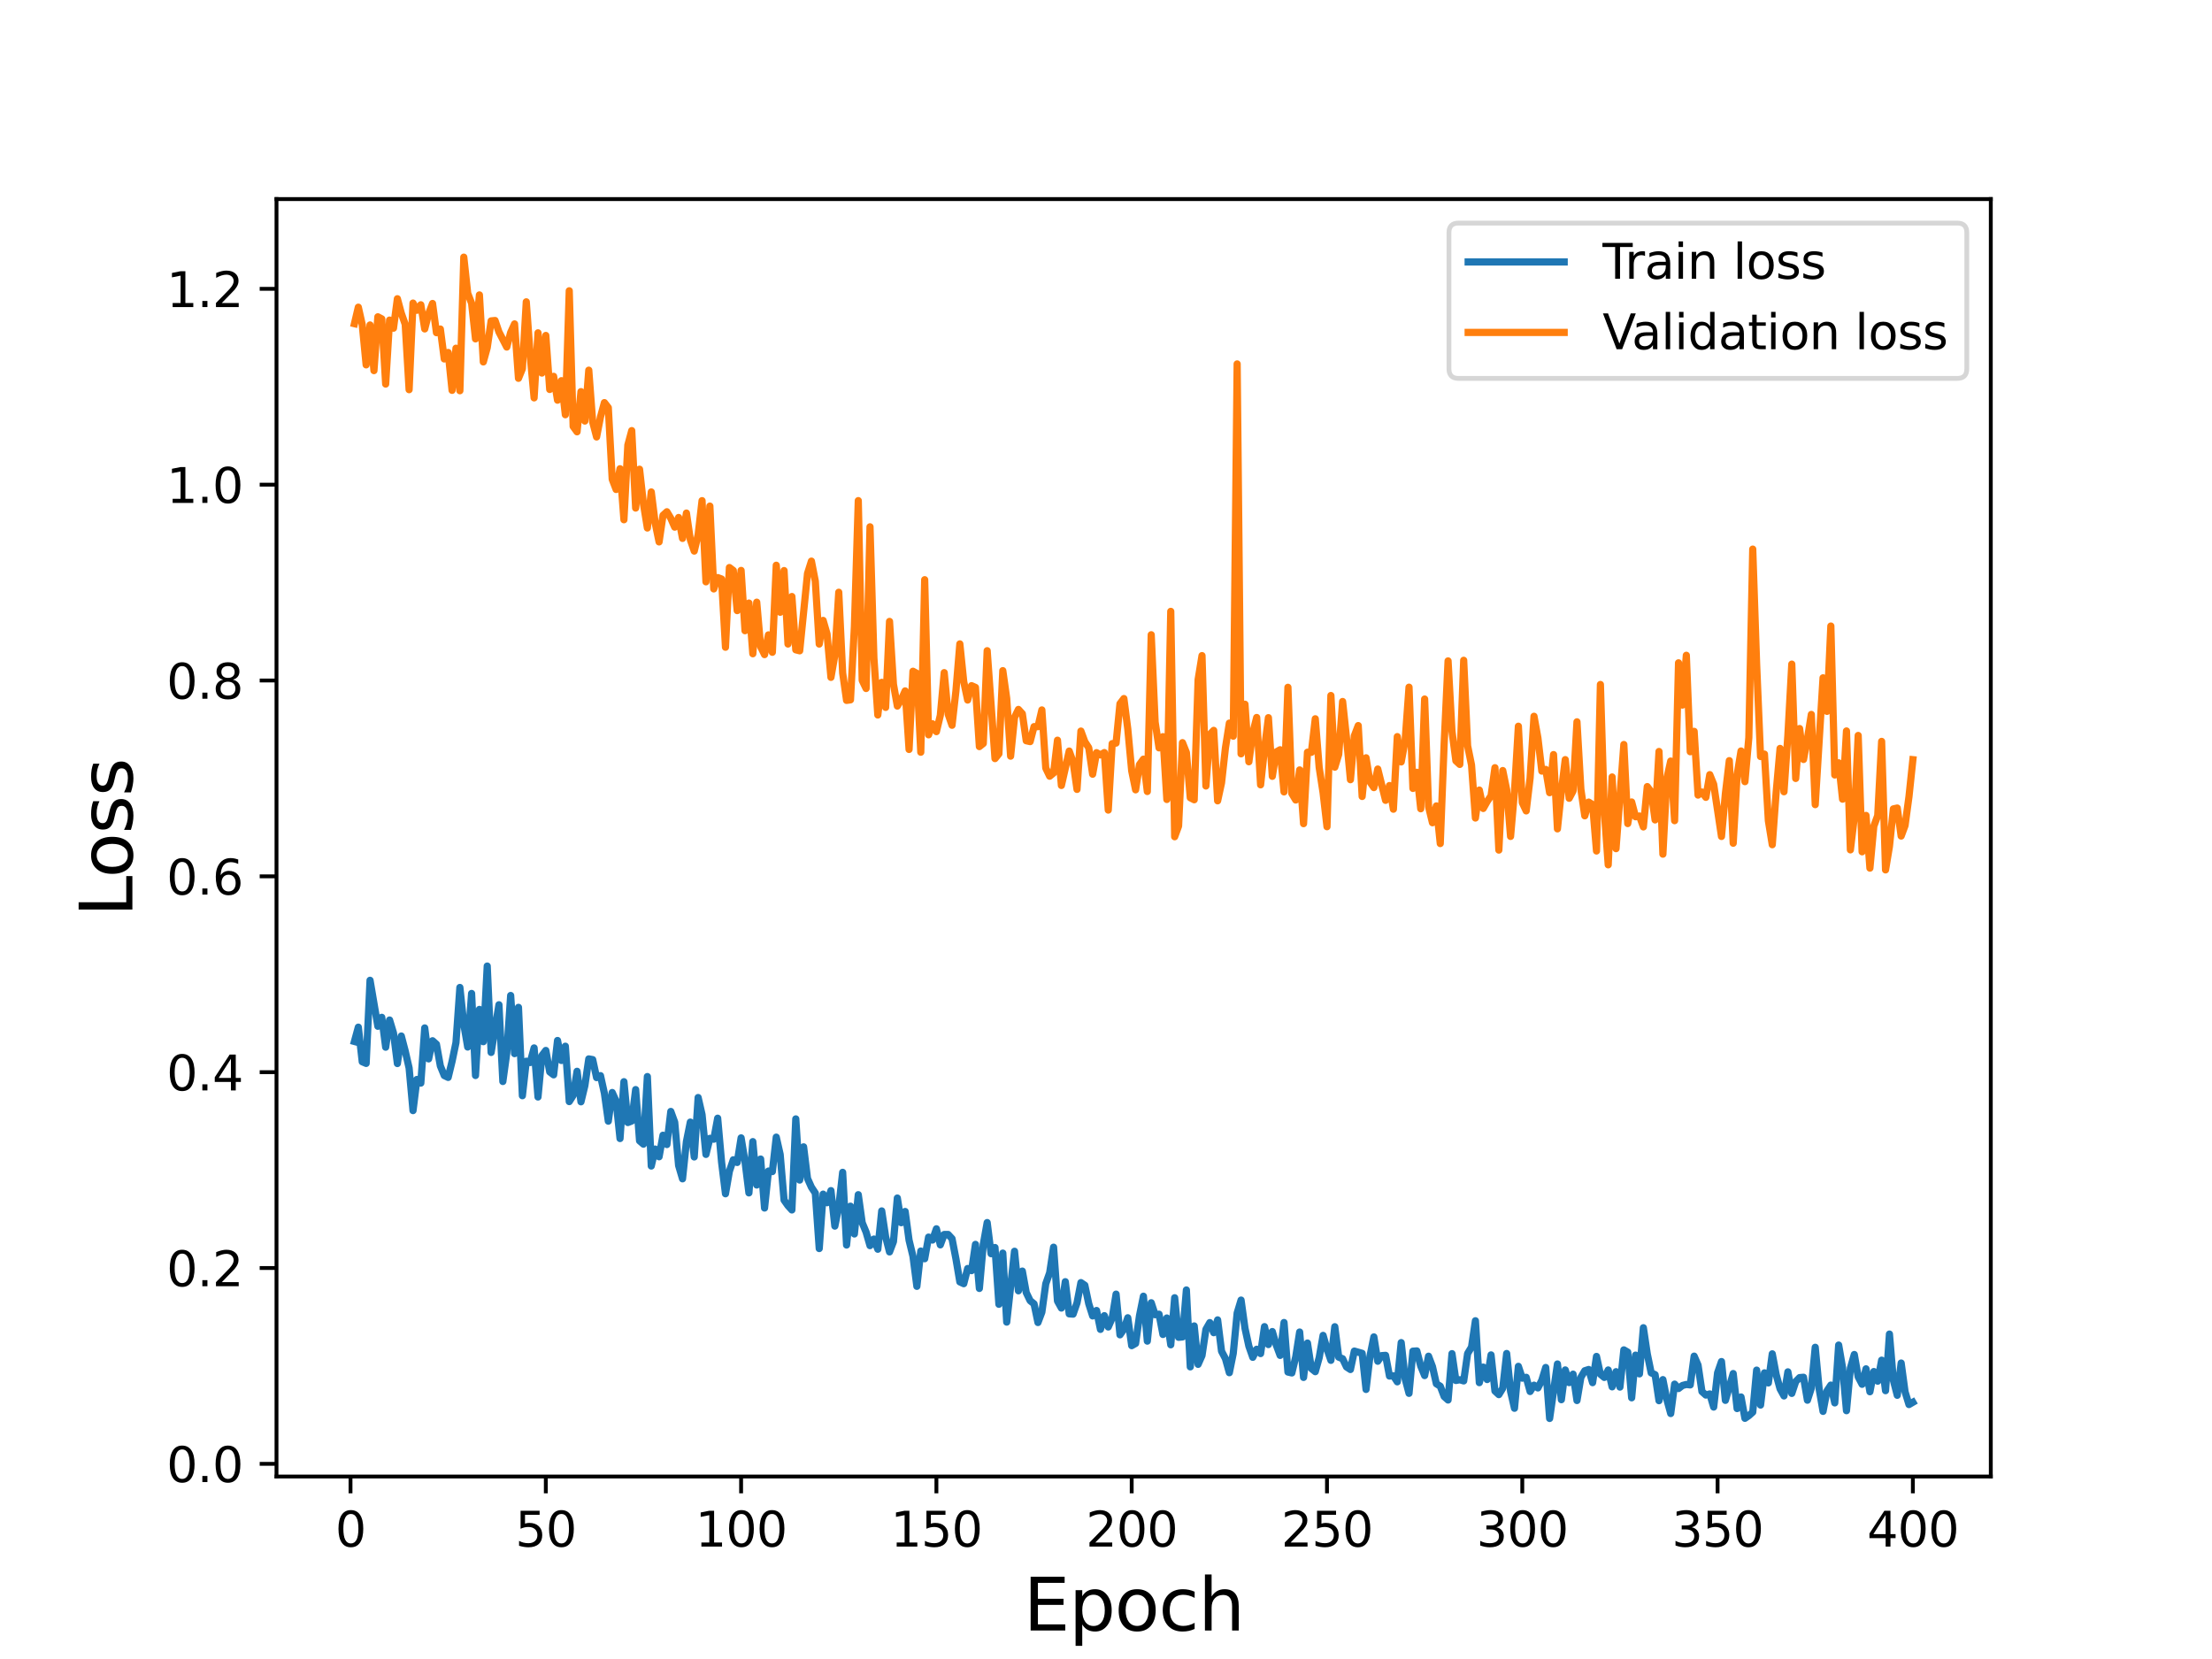 <?xml version="1.0" encoding="utf-8" standalone="no"?>
<!DOCTYPE svg PUBLIC "-//W3C//DTD SVG 1.1//EN"
  "http://www.w3.org/Graphics/SVG/1.1/DTD/svg11.dtd">
<svg height="345.6pt" version="1.1" viewBox="0 0 460.8 345.6" width="460.8pt" xmlns="http://www.w3.org/2000/svg" xmlns:xlink="http://www.w3.org/1999/xlink">
 <defs>
  <style type="text/css">*{stroke-linecap:butt;stroke-linejoin:round;}</style>
 </defs>
 <g id="figure_1">
  <g id="patch_1">
   <path d="M 0 345.6 
L 460.8 345.6 
L 460.8 0 
L 0 0 
z
" style="fill:#ffffff;"/>
  </g>
  <g id="axes_1">
   <g id="patch_2">
    <path d="M 57.6 307.584 
L 414.72 307.584 
L 414.72 41.472 
L 57.6 41.472 
z
" style="fill:#ffffff;"/>
   </g>
   <g id="matplotlib.axis_1">
    <g id="xtick_1">
     <g id="line2d_1">
      <defs>
       <path d="M 0 0 
L 0 3.5 
" id="m6cf25021ea" style="stroke:#000000;stroke-width:0.8;"/>
      </defs>
      <g>
       <use style="stroke:#000000;stroke-width:0.8;" x="73.019" xlink:href="#m6cf25021ea" y="307.584"/>
      </g>
     </g>
     <g id="text_1">
      <!-- 0 -->
      <g transform="translate(69.838 322.182)scale(0.1 -0.1)">
       <defs>
        <path d="M 2034 4250 
Q 1547 4250 1301 3770 
Q 1056 3291 1056 2328 
Q 1056 1369 1301 889 
Q 1547 409 2034 409 
Q 2525 409 2770 889 
Q 3016 1369 3016 2328 
Q 3016 3291 2770 3770 
Q 2525 4250 2034 4250 
z
M 2034 4750 
Q 2819 4750 3233 4129 
Q 3647 3509 3647 2328 
Q 3647 1150 3233 529 
Q 2819 -91 2034 -91 
Q 1250 -91 836 529 
Q 422 1150 422 2328 
Q 422 3509 836 4129 
Q 1250 4750 2034 4750 
z
" id="DejaVuSans-30" transform="scale(0.016)"/>
       </defs>
       <use xlink:href="#DejaVuSans-30"/>
      </g>
     </g>
    </g>
    <g id="xtick_2">
     <g id="line2d_2">
      <g>
       <use style="stroke:#000000;stroke-width:0.8;" x="113.703" xlink:href="#m6cf25021ea" y="307.584"/>
      </g>
     </g>
     <g id="text_2">
      <!-- 50 -->
      <g transform="translate(107.34 322.182)scale(0.1 -0.1)">
       <defs>
        <path d="M 691 4666 
L 3169 4666 
L 3169 4134 
L 1269 4134 
L 1269 2991 
Q 1406 3038 1543 3061 
Q 1681 3084 1819 3084 
Q 2600 3084 3056 2656 
Q 3513 2228 3513 1497 
Q 3513 744 3044 326 
Q 2575 -91 1722 -91 
Q 1428 -91 1123 -41 
Q 819 9 494 109 
L 494 744 
Q 775 591 1075 516 
Q 1375 441 1709 441 
Q 2250 441 2565 725 
Q 2881 1009 2881 1497 
Q 2881 1984 2565 2268 
Q 2250 2553 1709 2553 
Q 1456 2553 1204 2497 
Q 953 2441 691 2322 
L 691 4666 
z
" id="DejaVuSans-35" transform="scale(0.016)"/>
       </defs>
       <use xlink:href="#DejaVuSans-35"/>
       <use x="63.623" xlink:href="#DejaVuSans-30"/>
      </g>
     </g>
    </g>
    <g id="xtick_3">
     <g id="line2d_3">
      <g>
       <use style="stroke:#000000;stroke-width:0.8;" x="154.386" xlink:href="#m6cf25021ea" y="307.584"/>
      </g>
     </g>
     <g id="text_3">
      <!-- 100 -->
      <g transform="translate(144.842 322.182)scale(0.1 -0.1)">
       <defs>
        <path d="M 794 531 
L 1825 531 
L 1825 4091 
L 703 3866 
L 703 4441 
L 1819 4666 
L 2450 4666 
L 2450 531 
L 3481 531 
L 3481 0 
L 794 0 
L 794 531 
z
" id="DejaVuSans-31" transform="scale(0.016)"/>
       </defs>
       <use xlink:href="#DejaVuSans-31"/>
       <use x="63.623" xlink:href="#DejaVuSans-30"/>
       <use x="127.246" xlink:href="#DejaVuSans-30"/>
      </g>
     </g>
    </g>
    <g id="xtick_4">
     <g id="line2d_4">
      <g>
       <use style="stroke:#000000;stroke-width:0.8;" x="195.07" xlink:href="#m6cf25021ea" y="307.584"/>
      </g>
     </g>
     <g id="text_4">
      <!-- 150 -->
      <g transform="translate(185.526 322.182)scale(0.1 -0.1)">
       <use xlink:href="#DejaVuSans-31"/>
       <use x="63.623" xlink:href="#DejaVuSans-35"/>
       <use x="127.246" xlink:href="#DejaVuSans-30"/>
      </g>
     </g>
    </g>
    <g id="xtick_5">
     <g id="line2d_5">
      <g>
       <use style="stroke:#000000;stroke-width:0.8;" x="235.753" xlink:href="#m6cf25021ea" y="307.584"/>
      </g>
     </g>
     <g id="text_5">
      <!-- 200 -->
      <g transform="translate(226.209 322.182)scale(0.1 -0.1)">
       <defs>
        <path d="M 1228 531 
L 3431 531 
L 3431 0 
L 469 0 
L 469 531 
Q 828 903 1448 1529 
Q 2069 2156 2228 2338 
Q 2531 2678 2651 2914 
Q 2772 3150 2772 3378 
Q 2772 3750 2511 3984 
Q 2250 4219 1831 4219 
Q 1534 4219 1204 4116 
Q 875 4013 500 3803 
L 500 4441 
Q 881 4594 1212 4672 
Q 1544 4750 1819 4750 
Q 2544 4750 2975 4387 
Q 3406 4025 3406 3419 
Q 3406 3131 3298 2873 
Q 3191 2616 2906 2266 
Q 2828 2175 2409 1742 
Q 1991 1309 1228 531 
z
" id="DejaVuSans-32" transform="scale(0.016)"/>
       </defs>
       <use xlink:href="#DejaVuSans-32"/>
       <use x="63.623" xlink:href="#DejaVuSans-30"/>
       <use x="127.246" xlink:href="#DejaVuSans-30"/>
      </g>
     </g>
    </g>
    <g id="xtick_6">
     <g id="line2d_6">
      <g>
       <use style="stroke:#000000;stroke-width:0.8;" x="276.437" xlink:href="#m6cf25021ea" y="307.584"/>
      </g>
     </g>
     <g id="text_6">
      <!-- 250 -->
      <g transform="translate(266.893 322.182)scale(0.1 -0.1)">
       <use xlink:href="#DejaVuSans-32"/>
       <use x="63.623" xlink:href="#DejaVuSans-35"/>
       <use x="127.246" xlink:href="#DejaVuSans-30"/>
      </g>
     </g>
    </g>
    <g id="xtick_7">
     <g id="line2d_7">
      <g>
       <use style="stroke:#000000;stroke-width:0.8;" x="317.12" xlink:href="#m6cf25021ea" y="307.584"/>
      </g>
     </g>
     <g id="text_7">
      <!-- 300 -->
      <g transform="translate(307.576 322.182)scale(0.1 -0.1)">
       <defs>
        <path d="M 2597 2516 
Q 3050 2419 3304 2112 
Q 3559 1806 3559 1356 
Q 3559 666 3084 287 
Q 2609 -91 1734 -91 
Q 1441 -91 1130 -33 
Q 819 25 488 141 
L 488 750 
Q 750 597 1062 519 
Q 1375 441 1716 441 
Q 2309 441 2620 675 
Q 2931 909 2931 1356 
Q 2931 1769 2642 2001 
Q 2353 2234 1838 2234 
L 1294 2234 
L 1294 2753 
L 1863 2753 
Q 2328 2753 2575 2939 
Q 2822 3125 2822 3475 
Q 2822 3834 2567 4026 
Q 2313 4219 1838 4219 
Q 1578 4219 1281 4162 
Q 984 4106 628 3988 
L 628 4550 
Q 988 4650 1302 4700 
Q 1616 4750 1894 4750 
Q 2613 4750 3031 4423 
Q 3450 4097 3450 3541 
Q 3450 3153 3228 2886 
Q 3006 2619 2597 2516 
z
" id="DejaVuSans-33" transform="scale(0.016)"/>
       </defs>
       <use xlink:href="#DejaVuSans-33"/>
       <use x="63.623" xlink:href="#DejaVuSans-30"/>
       <use x="127.246" xlink:href="#DejaVuSans-30"/>
      </g>
     </g>
    </g>
    <g id="xtick_8">
     <g id="line2d_8">
      <g>
       <use style="stroke:#000000;stroke-width:0.8;" x="357.804" xlink:href="#m6cf25021ea" y="307.584"/>
      </g>
     </g>
     <g id="text_8">
      <!-- 350 -->
      <g transform="translate(348.26 322.182)scale(0.1 -0.1)">
       <use xlink:href="#DejaVuSans-33"/>
       <use x="63.623" xlink:href="#DejaVuSans-35"/>
       <use x="127.246" xlink:href="#DejaVuSans-30"/>
      </g>
     </g>
    </g>
    <g id="xtick_9">
     <g id="line2d_9">
      <g>
       <use style="stroke:#000000;stroke-width:0.8;" x="398.487" xlink:href="#m6cf25021ea" y="307.584"/>
      </g>
     </g>
     <g id="text_9">
      <!-- 400 -->
      <g transform="translate(388.944 322.182)scale(0.1 -0.1)">
       <defs>
        <path d="M 2419 4116 
L 825 1625 
L 2419 1625 
L 2419 4116 
z
M 2253 4666 
L 3047 4666 
L 3047 1625 
L 3713 1625 
L 3713 1100 
L 3047 1100 
L 3047 0 
L 2419 0 
L 2419 1100 
L 313 1100 
L 313 1709 
L 2253 4666 
z
" id="DejaVuSans-34" transform="scale(0.016)"/>
       </defs>
       <use xlink:href="#DejaVuSans-34"/>
       <use x="63.623" xlink:href="#DejaVuSans-30"/>
       <use x="127.246" xlink:href="#DejaVuSans-30"/>
      </g>
     </g>
    </g>
    <g id="text_10">
     <!-- Epoch -->
     <g transform="translate(213.194 339.66)scale(0.15 -0.15)">
      <defs>
       <path d="M 628 4666 
L 3578 4666 
L 3578 4134 
L 1259 4134 
L 1259 2753 
L 3481 2753 
L 3481 2222 
L 1259 2222 
L 1259 531 
L 3634 531 
L 3634 0 
L 628 0 
L 628 4666 
z
" id="DejaVuSans-45" transform="scale(0.016)"/>
       <path d="M 1159 525 
L 1159 -1331 
L 581 -1331 
L 581 3500 
L 1159 3500 
L 1159 2969 
Q 1341 3281 1617 3432 
Q 1894 3584 2278 3584 
Q 2916 3584 3314 3078 
Q 3713 2572 3713 1747 
Q 3713 922 3314 415 
Q 2916 -91 2278 -91 
Q 1894 -91 1617 61 
Q 1341 213 1159 525 
z
M 3116 1747 
Q 3116 2381 2855 2742 
Q 2594 3103 2138 3103 
Q 1681 3103 1420 2742 
Q 1159 2381 1159 1747 
Q 1159 1113 1420 752 
Q 1681 391 2138 391 
Q 2594 391 2855 752 
Q 3116 1113 3116 1747 
z
" id="DejaVuSans-70" transform="scale(0.016)"/>
       <path d="M 1959 3097 
Q 1497 3097 1228 2736 
Q 959 2375 959 1747 
Q 959 1119 1226 758 
Q 1494 397 1959 397 
Q 2419 397 2687 759 
Q 2956 1122 2956 1747 
Q 2956 2369 2687 2733 
Q 2419 3097 1959 3097 
z
M 1959 3584 
Q 2709 3584 3137 3096 
Q 3566 2609 3566 1747 
Q 3566 888 3137 398 
Q 2709 -91 1959 -91 
Q 1206 -91 779 398 
Q 353 888 353 1747 
Q 353 2609 779 3096 
Q 1206 3584 1959 3584 
z
" id="DejaVuSans-6f" transform="scale(0.016)"/>
       <path d="M 3122 3366 
L 3122 2828 
Q 2878 2963 2633 3030 
Q 2388 3097 2138 3097 
Q 1578 3097 1268 2742 
Q 959 2388 959 1747 
Q 959 1106 1268 751 
Q 1578 397 2138 397 
Q 2388 397 2633 464 
Q 2878 531 3122 666 
L 3122 134 
Q 2881 22 2623 -34 
Q 2366 -91 2075 -91 
Q 1284 -91 818 406 
Q 353 903 353 1747 
Q 353 2603 823 3093 
Q 1294 3584 2113 3584 
Q 2378 3584 2631 3529 
Q 2884 3475 3122 3366 
z
" id="DejaVuSans-63" transform="scale(0.016)"/>
       <path d="M 3513 2113 
L 3513 0 
L 2938 0 
L 2938 2094 
Q 2938 2591 2744 2837 
Q 2550 3084 2163 3084 
Q 1697 3084 1428 2787 
Q 1159 2491 1159 1978 
L 1159 0 
L 581 0 
L 581 4863 
L 1159 4863 
L 1159 2956 
Q 1366 3272 1645 3428 
Q 1925 3584 2291 3584 
Q 2894 3584 3203 3211 
Q 3513 2838 3513 2113 
z
" id="DejaVuSans-68" transform="scale(0.016)"/>
      </defs>
      <use xlink:href="#DejaVuSans-45"/>
      <use x="63.184" xlink:href="#DejaVuSans-70"/>
      <use x="126.66" xlink:href="#DejaVuSans-6f"/>
      <use x="187.842" xlink:href="#DejaVuSans-63"/>
      <use x="242.822" xlink:href="#DejaVuSans-68"/>
     </g>
    </g>
   </g>
   <g id="matplotlib.axis_2">
    <g id="ytick_1">
     <g id="line2d_10">
      <defs>
       <path d="M 0 0 
L -3.5 0 
" id="m10c514459c" style="stroke:#000000;stroke-width:0.8;"/>
      </defs>
      <g>
       <use style="stroke:#000000;stroke-width:0.8;" x="57.6" xlink:href="#m10c514459c" y="304.943"/>
      </g>
     </g>
     <g id="text_11">
      <!-- 0.0 -->
      <g transform="translate(34.697 308.742)scale(0.1 -0.1)">
       <defs>
        <path d="M 684 794 
L 1344 794 
L 1344 0 
L 684 0 
L 684 794 
z
" id="DejaVuSans-2e" transform="scale(0.016)"/>
       </defs>
       <use xlink:href="#DejaVuSans-30"/>
       <use x="63.623" xlink:href="#DejaVuSans-2e"/>
       <use x="95.41" xlink:href="#DejaVuSans-30"/>
      </g>
     </g>
    </g>
    <g id="ytick_2">
     <g id="line2d_11">
      <g>
       <use style="stroke:#000000;stroke-width:0.8;" x="57.6" xlink:href="#m10c514459c" y="264.147"/>
      </g>
     </g>
     <g id="text_12">
      <!-- 0.2 -->
      <g transform="translate(34.697 267.946)scale(0.1 -0.1)">
       <use xlink:href="#DejaVuSans-30"/>
       <use x="63.623" xlink:href="#DejaVuSans-2e"/>
       <use x="95.41" xlink:href="#DejaVuSans-32"/>
      </g>
     </g>
    </g>
    <g id="ytick_3">
     <g id="line2d_12">
      <g>
       <use style="stroke:#000000;stroke-width:0.8;" x="57.6" xlink:href="#m10c514459c" y="223.351"/>
      </g>
     </g>
     <g id="text_13">
      <!-- 0.4 -->
      <g transform="translate(34.697 227.151)scale(0.1 -0.1)">
       <use xlink:href="#DejaVuSans-30"/>
       <use x="63.623" xlink:href="#DejaVuSans-2e"/>
       <use x="95.41" xlink:href="#DejaVuSans-34"/>
      </g>
     </g>
    </g>
    <g id="ytick_4">
     <g id="line2d_13">
      <g>
       <use style="stroke:#000000;stroke-width:0.8;" x="57.6" xlink:href="#m10c514459c" y="182.556"/>
      </g>
     </g>
     <g id="text_14">
      <!-- 0.6 -->
      <g transform="translate(34.697 186.355)scale(0.1 -0.1)">
       <defs>
        <path d="M 2113 2584 
Q 1688 2584 1439 2293 
Q 1191 2003 1191 1497 
Q 1191 994 1439 701 
Q 1688 409 2113 409 
Q 2538 409 2786 701 
Q 3034 994 3034 1497 
Q 3034 2003 2786 2293 
Q 2538 2584 2113 2584 
z
M 3366 4563 
L 3366 3988 
Q 3128 4100 2886 4159 
Q 2644 4219 2406 4219 
Q 1781 4219 1451 3797 
Q 1122 3375 1075 2522 
Q 1259 2794 1537 2939 
Q 1816 3084 2150 3084 
Q 2853 3084 3261 2657 
Q 3669 2231 3669 1497 
Q 3669 778 3244 343 
Q 2819 -91 2113 -91 
Q 1303 -91 875 529 
Q 447 1150 447 2328 
Q 447 3434 972 4092 
Q 1497 4750 2381 4750 
Q 2619 4750 2861 4703 
Q 3103 4656 3366 4563 
z
" id="DejaVuSans-36" transform="scale(0.016)"/>
       </defs>
       <use xlink:href="#DejaVuSans-30"/>
       <use x="63.623" xlink:href="#DejaVuSans-2e"/>
       <use x="95.41" xlink:href="#DejaVuSans-36"/>
      </g>
     </g>
    </g>
    <g id="ytick_5">
     <g id="line2d_14">
      <g>
       <use style="stroke:#000000;stroke-width:0.8;" x="57.6" xlink:href="#m10c514459c" y="141.76"/>
      </g>
     </g>
     <g id="text_15">
      <!-- 0.8 -->
      <g transform="translate(34.697 145.559)scale(0.1 -0.1)">
       <defs>
        <path d="M 2034 2216 
Q 1584 2216 1326 1975 
Q 1069 1734 1069 1313 
Q 1069 891 1326 650 
Q 1584 409 2034 409 
Q 2484 409 2743 651 
Q 3003 894 3003 1313 
Q 3003 1734 2745 1975 
Q 2488 2216 2034 2216 
z
M 1403 2484 
Q 997 2584 770 2862 
Q 544 3141 544 3541 
Q 544 4100 942 4425 
Q 1341 4750 2034 4750 
Q 2731 4750 3128 4425 
Q 3525 4100 3525 3541 
Q 3525 3141 3298 2862 
Q 3072 2584 2669 2484 
Q 3125 2378 3379 2068 
Q 3634 1759 3634 1313 
Q 3634 634 3220 271 
Q 2806 -91 2034 -91 
Q 1263 -91 848 271 
Q 434 634 434 1313 
Q 434 1759 690 2068 
Q 947 2378 1403 2484 
z
M 1172 3481 
Q 1172 3119 1398 2916 
Q 1625 2713 2034 2713 
Q 2441 2713 2670 2916 
Q 2900 3119 2900 3481 
Q 2900 3844 2670 4047 
Q 2441 4250 2034 4250 
Q 1625 4250 1398 4047 
Q 1172 3844 1172 3481 
z
" id="DejaVuSans-38" transform="scale(0.016)"/>
       </defs>
       <use xlink:href="#DejaVuSans-30"/>
       <use x="63.623" xlink:href="#DejaVuSans-2e"/>
       <use x="95.41" xlink:href="#DejaVuSans-38"/>
      </g>
     </g>
    </g>
    <g id="ytick_6">
     <g id="line2d_15">
      <g>
       <use style="stroke:#000000;stroke-width:0.8;" x="57.6" xlink:href="#m10c514459c" y="100.964"/>
      </g>
     </g>
     <g id="text_16">
      <!-- 1.0 -->
      <g transform="translate(34.697 104.763)scale(0.1 -0.1)">
       <use xlink:href="#DejaVuSans-31"/>
       <use x="63.623" xlink:href="#DejaVuSans-2e"/>
       <use x="95.41" xlink:href="#DejaVuSans-30"/>
      </g>
     </g>
    </g>
    <g id="ytick_7">
     <g id="line2d_16">
      <g>
       <use style="stroke:#000000;stroke-width:0.8;" x="57.6" xlink:href="#m10c514459c" y="60.168"/>
      </g>
     </g>
     <g id="text_17">
      <!-- 1.2 -->
      <g transform="translate(34.697 63.967)scale(0.1 -0.1)">
       <use xlink:href="#DejaVuSans-31"/>
       <use x="63.623" xlink:href="#DejaVuSans-2e"/>
       <use x="95.41" xlink:href="#DejaVuSans-32"/>
      </g>
     </g>
    </g>
    <g id="text_18">
     <!-- Loss -->
     <g transform="translate(27.577 190.979)rotate(-90)scale(0.15 -0.15)">
      <defs>
       <path d="M 628 4666 
L 1259 4666 
L 1259 531 
L 3531 531 
L 3531 0 
L 628 0 
L 628 4666 
z
" id="DejaVuSans-4c" transform="scale(0.016)"/>
       <path d="M 2834 3397 
L 2834 2853 
Q 2591 2978 2328 3040 
Q 2066 3103 1784 3103 
Q 1356 3103 1142 2972 
Q 928 2841 928 2578 
Q 928 2378 1081 2264 
Q 1234 2150 1697 2047 
L 1894 2003 
Q 2506 1872 2764 1633 
Q 3022 1394 3022 966 
Q 3022 478 2636 193 
Q 2250 -91 1575 -91 
Q 1294 -91 989 -36 
Q 684 19 347 128 
L 347 722 
Q 666 556 975 473 
Q 1284 391 1588 391 
Q 1994 391 2212 530 
Q 2431 669 2431 922 
Q 2431 1156 2273 1281 
Q 2116 1406 1581 1522 
L 1381 1569 
Q 847 1681 609 1914 
Q 372 2147 372 2553 
Q 372 3047 722 3315 
Q 1072 3584 1716 3584 
Q 2034 3584 2315 3537 
Q 2597 3491 2834 3397 
z
" id="DejaVuSans-73" transform="scale(0.016)"/>
      </defs>
      <use xlink:href="#DejaVuSans-4c"/>
      <use x="53.963" xlink:href="#DejaVuSans-6f"/>
      <use x="115.145" xlink:href="#DejaVuSans-73"/>
      <use x="167.244" xlink:href="#DejaVuSans-73"/>
     </g>
    </g>
   </g>
   <g id="line2d_17">
    <path clip-path="url(#peee9d9cd86)" d="M 73.833 216.957 
L 74.646 213.976 
L 75.46 221.181 
L 76.274 221.529 
L 77.087 204.216 
L 78.715 213.794 
L 79.528 211.925 
L 80.342 218.15 
L 81.156 212.487 
L 81.969 215.192 
L 82.783 221.557 
L 83.597 215.82 
L 84.41 218.93 
L 85.224 222.488 
L 86.038 231.359 
L 86.851 224.869 
L 87.665 225.63 
L 88.479 214.135 
L 89.292 220.585 
L 90.106 216.807 
L 90.92 217.534 
L 91.733 222.059 
L 92.547 224.053 
L 93.361 224.448 
L 94.174 221.098 
L 94.988 217.181 
L 95.802 205.704 
L 96.616 213.372 
L 97.429 218.116 
L 98.243 206.954 
L 99.057 224.045 
L 99.87 210.28 
L 100.684 217.002 
L 101.498 201.246 
L 102.311 219.242 
L 103.939 209.306 
L 104.752 225.295 
L 105.566 219.401 
L 106.38 207.376 
L 107.193 219.49 
L 108.007 209.85 
L 108.821 228.259 
L 109.634 221.073 
L 110.448 221.35 
L 111.262 218.3 
L 112.075 228.525 
L 112.889 219.902 
L 113.703 218.828 
L 114.516 223.287 
L 115.33 223.906 
L 116.144 216.751 
L 116.957 220.917 
L 117.771 217.943 
L 118.585 229.481 
L 119.398 228.195 
L 120.212 223.168 
L 121.026 229.525 
L 121.839 226.149 
L 122.653 220.588 
L 123.467 220.736 
L 124.28 224.483 
L 125.094 224.078 
L 125.908 227.756 
L 126.721 233.56 
L 127.535 227.588 
L 128.349 229.401 
L 129.162 237.178 
L 129.976 225.336 
L 130.79 233.843 
L 131.603 233.526 
L 132.417 226.98 
L 133.231 237.65 
L 134.044 238.35 
L 134.858 224.267 
L 135.672 242.904 
L 136.485 239.372 
L 137.299 240.977 
L 138.113 236.488 
L 138.926 238.433 
L 139.74 231.533 
L 140.554 233.776 
L 141.367 242.799 
L 142.181 245.571 
L 142.995 237.795 
L 143.808 233.754 
L 144.622 241.013 
L 145.436 228.634 
L 146.249 232.192 
L 147.063 240.482 
L 147.877 237.141 
L 148.69 237.318 
L 149.504 232.942 
L 150.318 242.093 
L 151.131 248.684 
L 151.945 244.001 
L 152.759 241.603 
L 153.572 242.165 
L 154.386 237.04 
L 155.2 241.972 
L 156.013 248.501 
L 156.827 237.821 
L 157.641 246.861 
L 158.454 241.451 
L 159.268 251.655 
L 160.082 243.953 
L 160.895 244.063 
L 161.709 236.888 
L 162.523 240.487 
L 163.336 250.007 
L 164.15 251.16 
L 164.964 252.055 
L 165.777 233.09 
L 166.591 245.83 
L 167.405 238.908 
L 168.219 245.5 
L 169.032 247.318 
L 169.846 248.548 
L 170.66 260.097 
L 171.473 248.761 
L 172.287 250.547 
L 173.101 248.024 
L 173.914 255.419 
L 174.728 251.416 
L 175.542 244.217 
L 176.355 259.362 
L 177.169 251.27 
L 177.983 257.06 
L 178.796 248.872 
L 179.61 254.709 
L 180.424 256.679 
L 181.237 259.488 
L 182.051 258.123 
L 182.865 260.236 
L 183.678 252.256 
L 184.492 257.652 
L 185.306 260.798 
L 186.119 258.662 
L 186.933 249.572 
L 187.747 254.714 
L 188.56 252.373 
L 189.374 258.36 
L 190.188 261.714 
L 191.001 267.968 
L 191.815 260.618 
L 192.629 262.216 
L 193.442 257.708 
L 194.256 258.324 
L 195.07 255.982 
L 195.883 259.328 
L 196.697 257.165 
L 197.511 257.16 
L 198.324 258.035 
L 199.138 262.231 
L 199.952 267.038 
L 200.765 267.417 
L 201.579 264.255 
L 202.393 264.696 
L 203.206 259.226 
L 204.02 268.405 
L 204.834 259.242 
L 205.647 254.683 
L 206.461 261.168 
L 207.275 259.88 
L 208.088 271.707 
L 208.902 261.043 
L 209.716 275.42 
L 211.343 260.659 
L 212.157 268.903 
L 212.97 264.793 
L 213.784 269.261 
L 214.598 270.958 
L 215.411 271.616 
L 216.225 275.506 
L 217.039 273.342 
L 217.852 267.438 
L 218.666 265.134 
L 219.48 259.813 
L 220.293 271.035 
L 221.107 272.495 
L 221.921 266.999 
L 222.734 273.699 
L 223.548 273.756 
L 224.362 271.409 
L 225.175 267.19 
L 225.989 267.743 
L 226.803 271.578 
L 227.616 274.131 
L 228.43 272.996 
L 229.244 276.933 
L 230.057 274.075 
L 230.871 276.438 
L 231.685 274.573 
L 232.498 269.59 
L 233.312 278.071 
L 234.126 276.907 
L 234.939 274.512 
L 235.753 280.324 
L 236.567 279.861 
L 237.381 274.055 
L 238.194 270.025 
L 239.008 279.379 
L 239.822 271.386 
L 240.635 273.881 
L 241.449 273.773 
L 242.263 277.996 
L 243.076 274.559 
L 243.89 280.148 
L 244.704 270.343 
L 245.517 278.587 
L 246.331 278.51 
L 247.145 268.722 
L 247.958 284.743 
L 248.772 276.214 
L 249.586 284.221 
L 250.399 282.388 
L 251.213 276.94 
L 252.027 275.519 
L 252.84 277.621 
L 253.654 274.958 
L 254.468 281.481 
L 255.281 283.03 
L 256.095 285.962 
L 256.909 281.929 
L 257.722 273.528 
L 258.536 270.83 
L 259.35 276.694 
L 260.163 280.436 
L 260.977 282.756 
L 261.791 281.074 
L 262.604 281.976 
L 263.418 276.362 
L 264.232 280.1 
L 265.045 277.387 
L 265.859 280.168 
L 266.673 282.356 
L 267.486 275.501 
L 268.3 285.822 
L 269.114 286.01 
L 269.927 282.646 
L 270.741 277.485 
L 271.555 286.944 
L 272.368 279.777 
L 273.182 285.083 
L 273.996 285.745 
L 274.809 282.837 
L 275.623 278.187 
L 276.437 281.036 
L 277.25 283.383 
L 278.064 276.379 
L 278.878 282.723 
L 279.691 283.049 
L 280.505 284.76 
L 281.319 285.294 
L 282.132 281.455 
L 283.76 281.921 
L 284.573 289.444 
L 285.387 282.525 
L 286.201 278.5 
L 287.014 283.572 
L 287.828 282.401 
L 288.642 282.343 
L 289.455 286.658 
L 290.269 286.601 
L 291.083 287.858 
L 291.896 279.689 
L 292.71 287.195 
L 293.524 290.262 
L 294.337 281.473 
L 295.151 281.42 
L 295.965 284.569 
L 296.778 286.554 
L 297.592 282.522 
L 298.406 284.686 
L 299.219 288.262 
L 300.033 288.773 
L 300.847 290.922 
L 301.66 291.646 
L 302.474 281.989 
L 303.288 287.582 
L 304.101 287.422 
L 304.915 287.672 
L 305.729 281.97 
L 306.543 280.625 
L 307.356 275.138 
L 308.17 288.031 
L 308.984 284.79 
L 309.797 287.385 
L 310.611 282.251 
L 311.425 289.775 
L 312.238 290.525 
L 313.052 289.192 
L 313.866 281.957 
L 314.679 289.848 
L 315.493 293.371 
L 316.307 284.632 
L 317.12 287.096 
L 317.934 286.916 
L 318.748 289.876 
L 319.561 288.556 
L 320.375 289.132 
L 321.189 287.53 
L 322.002 284.873 
L 322.816 295.488 
L 324.443 284.14 
L 325.257 291.583 
L 326.071 285.383 
L 326.884 288.027 
L 327.698 286.261 
L 328.512 291.754 
L 329.325 286.934 
L 330.139 285.551 
L 330.953 285.29 
L 331.766 288.03 
L 332.58 282.567 
L 333.394 286.277 
L 334.207 286.943 
L 335.021 285.39 
L 335.835 288.903 
L 336.648 285.746 
L 337.462 288.953 
L 338.276 281.202 
L 339.089 281.677 
L 339.903 291.189 
L 340.717 282.296 
L 341.53 286.206 
L 342.344 276.591 
L 343.158 282.035 
L 343.971 285.993 
L 344.785 286.364 
L 345.599 291.789 
L 346.412 287.402 
L 347.226 291.51 
L 348.04 294.465 
L 348.853 288.336 
L 349.667 289.258 
L 350.481 288.625 
L 351.294 288.407 
L 352.108 288.502 
L 352.922 282.507 
L 353.735 284.382 
L 354.549 289.888 
L 355.363 290.617 
L 356.176 290.381 
L 356.99 293.116 
L 357.804 285.984 
L 358.617 283.635 
L 359.431 291.719 
L 361.058 286.136 
L 361.872 293.43 
L 362.686 291.014 
L 363.499 295.462 
L 364.313 294.904 
L 365.127 294.177 
L 365.94 285.419 
L 366.754 292.701 
L 367.568 285.991 
L 368.381 288.09 
L 369.195 282.028 
L 370.009 286.348 
L 370.822 289.322 
L 371.636 290.797 
L 372.45 285.78 
L 373.263 290.27 
L 374.077 287.823 
L 374.891 286.979 
L 375.704 286.908 
L 376.518 291.69 
L 377.332 289.186 
L 378.146 280.664 
L 378.959 289.326 
L 379.773 294.017 
L 380.587 289.759 
L 381.4 288.538 
L 382.214 292.25 
L 383.028 280.201 
L 383.841 284.936 
L 384.655 293.875 
L 385.469 285.027 
L 386.282 282.168 
L 387.096 286.826 
L 387.91 288.376 
L 388.723 285.154 
L 389.537 289.927 
L 390.351 285.715 
L 391.164 287.724 
L 391.978 283.348 
L 392.792 289.701 
L 393.605 277.91 
L 394.419 287.508 
L 395.233 290.665 
L 396.046 283.943 
L 396.86 289.935 
L 397.674 292.593 
L 398.487 292.119 
L 398.487 292.119 
" style="fill:none;stroke:#1f77b4;stroke-linecap:square;stroke-width:1.5;"/>
   </g>
   <g id="line2d_18">
    <path clip-path="url(#peee9d9cd86)" d="M 73.833 67.429 
L 74.646 63.993 
L 75.46 67.621 
L 76.274 76.01 
L 77.087 67.696 
L 77.901 77.206 
L 78.715 65.996 
L 79.528 66.424 
L 80.342 80.007 
L 81.156 66.679 
L 81.969 68.367 
L 82.783 62.23 
L 83.597 65.244 
L 84.41 67.555 
L 85.224 81.177 
L 86.038 63.137 
L 86.851 64.639 
L 87.665 63.492 
L 88.479 68.521 
L 89.292 65.355 
L 90.106 63.22 
L 90.92 69.303 
L 91.733 68.545 
L 92.547 74.772 
L 93.361 73.425 
L 94.174 81.316 
L 94.988 72.539 
L 95.802 81.395 
L 96.616 53.568 
L 97.429 61.082 
L 98.243 63.185 
L 99.057 70.594 
L 99.87 61.435 
L 100.684 75.396 
L 101.498 72.438 
L 102.311 66.847 
L 103.125 66.764 
L 103.939 69.146 
L 105.566 72.296 
L 106.38 69.265 
L 107.193 67.475 
L 108.007 78.811 
L 108.821 76.82 
L 109.634 62.877 
L 110.448 74.007 
L 111.262 82.884 
L 112.075 69.332 
L 112.889 77.717 
L 113.703 69.879 
L 114.516 81.133 
L 115.33 78.395 
L 116.144 83.366 
L 116.957 79.299 
L 117.771 86.395 
L 118.585 60.575 
L 119.398 88.829 
L 120.212 89.953 
L 121.026 81.585 
L 121.839 87.712 
L 122.653 77.114 
L 123.467 87.907 
L 124.28 91.028 
L 125.094 86.839 
L 125.908 83.871 
L 126.721 84.919 
L 127.535 99.84 
L 128.349 101.968 
L 129.162 97.644 
L 129.976 108.274 
L 130.79 92.723 
L 131.603 89.703 
L 132.417 105.834 
L 133.231 97.751 
L 134.044 104.991 
L 134.858 109.993 
L 135.672 102.479 
L 136.485 108.955 
L 137.299 112.888 
L 138.113 107.352 
L 138.926 106.607 
L 139.74 107.971 
L 140.554 109.813 
L 141.367 107.802 
L 142.181 112.162 
L 142.995 106.881 
L 143.808 112.419 
L 144.622 114.798 
L 145.436 111.394 
L 146.249 104.294 
L 147.063 121.203 
L 147.877 105.429 
L 148.69 122.682 
L 149.504 120.316 
L 150.318 120.619 
L 151.131 134.834 
L 151.945 118.226 
L 152.759 118.841 
L 153.572 127.201 
L 154.386 118.829 
L 155.2 131.391 
L 156.013 125.633 
L 156.827 136.187 
L 157.641 125.447 
L 158.454 134.723 
L 159.268 136.369 
L 160.082 132.257 
L 160.895 135.882 
L 161.709 117.752 
L 162.523 127.545 
L 163.336 118.861 
L 164.15 134.161 
L 164.964 124.264 
L 165.777 135.367 
L 166.591 135.574 
L 168.219 119.47 
L 169.032 116.893 
L 169.846 121.079 
L 170.66 134.169 
L 171.473 129.242 
L 172.287 132.073 
L 173.101 141.108 
L 173.914 136.492 
L 174.728 123.377 
L 175.542 140.196 
L 176.355 145.903 
L 177.169 145.793 
L 177.983 130.616 
L 178.796 104.29 
L 179.61 141.734 
L 180.424 143.426 
L 181.237 109.746 
L 182.051 137.058 
L 182.865 148.947 
L 183.678 142.146 
L 184.492 147.367 
L 185.306 129.451 
L 186.119 142.532 
L 186.933 147.086 
L 187.747 145.74 
L 188.56 143.928 
L 189.374 156.125 
L 190.188 139.832 
L 191.001 140.28 
L 191.815 156.703 
L 192.629 120.765 
L 193.442 153.079 
L 194.256 150.776 
L 195.07 152.413 
L 195.883 149.029 
L 196.697 140.121 
L 197.511 148.751 
L 198.324 151.089 
L 199.138 143.936 
L 199.952 134.136 
L 200.765 142.014 
L 201.579 145.832 
L 202.393 142.838 
L 203.206 143.201 
L 204.02 155.528 
L 204.834 154.875 
L 205.647 135.552 
L 207.275 158.029 
L 208.088 157.029 
L 208.902 139.707 
L 209.716 145.489 
L 210.529 157.523 
L 211.343 149.45 
L 212.157 147.786 
L 212.97 148.681 
L 213.784 154.311 
L 214.598 154.491 
L 215.411 151.368 
L 216.225 151.381 
L 217.039 147.891 
L 217.852 160.006 
L 218.666 161.699 
L 219.48 161.031 
L 220.293 154.195 
L 221.107 163.631 
L 222.734 156.462 
L 223.548 158.755 
L 224.362 164.447 
L 225.175 152.297 
L 225.989 154.516 
L 226.803 155.767 
L 227.616 161.282 
L 228.43 156.794 
L 229.244 157.265 
L 230.057 156.772 
L 230.871 168.756 
L 231.685 154.916 
L 232.498 154.801 
L 233.312 146.599 
L 234.126 145.523 
L 234.939 151.875 
L 235.753 160.583 
L 236.567 164.535 
L 237.381 159.263 
L 238.194 158.149 
L 239.008 164.883 
L 239.822 132.23 
L 240.635 150.41 
L 241.449 155.796 
L 242.263 153.457 
L 243.076 166.545 
L 243.89 127.357 
L 244.704 174.309 
L 245.517 172.093 
L 246.331 154.708 
L 247.145 156.763 
L 247.958 166.186 
L 248.772 166.605 
L 249.586 141.594 
L 250.399 136.577 
L 251.213 163.735 
L 252.027 153.001 
L 252.84 152.152 
L 253.654 166.827 
L 254.468 163.079 
L 255.281 155.793 
L 256.095 150.633 
L 256.909 153.361 
L 257.722 75.813 
L 258.536 157.038 
L 259.35 146.702 
L 260.163 158.688 
L 260.977 152.648 
L 261.791 149.462 
L 262.604 163.494 
L 263.418 155.965 
L 264.232 149.501 
L 265.045 161.722 
L 265.859 156.647 
L 266.673 156.186 
L 267.486 164.965 
L 268.3 143.178 
L 269.114 165.309 
L 269.927 166.657 
L 270.741 160.387 
L 271.555 171.586 
L 272.368 156.7 
L 273.182 156.728 
L 273.996 149.733 
L 274.809 159.874 
L 275.623 165.154 
L 276.437 172.219 
L 277.25 144.888 
L 278.064 159.816 
L 278.878 157.15 
L 279.691 146.134 
L 280.505 153.744 
L 281.319 162.427 
L 282.132 153.283 
L 282.946 151.151 
L 283.76 165.92 
L 284.573 157.86 
L 285.387 162.874 
L 286.201 164.07 
L 287.014 160.204 
L 288.642 166.725 
L 289.455 163.642 
L 290.269 168.574 
L 291.083 153.451 
L 291.896 158.722 
L 292.71 154.333 
L 293.524 143.154 
L 294.337 164.242 
L 295.151 160.878 
L 295.965 168.482 
L 296.778 145.622 
L 297.592 168.021 
L 298.406 171.391 
L 299.219 167.887 
L 300.033 175.729 
L 300.847 154.833 
L 301.66 137.679 
L 302.474 152.315 
L 303.288 158.491 
L 304.101 159.243 
L 304.915 137.552 
L 305.729 155.356 
L 306.543 159.358 
L 307.356 170.408 
L 308.17 164.583 
L 308.984 168.418 
L 309.797 166.97 
L 310.611 165.784 
L 311.425 159.926 
L 312.238 177.091 
L 313.052 160.52 
L 313.866 164.508 
L 314.679 174.242 
L 315.493 164.898 
L 316.307 151.285 
L 317.12 167.197 
L 317.934 168.926 
L 318.748 162.075 
L 319.561 149.212 
L 320.375 153.731 
L 321.189 160.634 
L 322.002 160.281 
L 322.816 165.13 
L 323.63 157.192 
L 324.443 172.667 
L 325.257 164.873 
L 326.071 158.246 
L 326.884 166.3 
L 327.698 164.779 
L 328.512 150.368 
L 329.325 164.407 
L 330.139 169.952 
L 330.953 167.094 
L 331.766 167.608 
L 332.58 177.277 
L 333.394 142.59 
L 334.207 168.998 
L 335.021 180.159 
L 335.835 161.857 
L 336.648 176.791 
L 338.276 155.092 
L 339.089 171.565 
L 339.903 167.069 
L 340.717 170.145 
L 341.53 169.989 
L 342.344 172.265 
L 343.158 163.861 
L 343.971 164.959 
L 344.785 170.805 
L 345.599 156.546 
L 346.412 177.938 
L 347.226 162.183 
L 348.04 158.543 
L 348.853 170.962 
L 349.667 138.079 
L 350.481 146.881 
L 351.294 136.51 
L 352.108 156.6 
L 352.922 152.354 
L 353.735 165.631 
L 354.549 164.993 
L 355.363 166.099 
L 356.176 161.372 
L 356.99 163.377 
L 358.617 174.251 
L 359.431 165.313 
L 360.245 158.457 
L 361.058 175.659 
L 361.872 161.411 
L 362.686 156.443 
L 363.499 162.835 
L 364.313 153.659 
L 365.127 114.389 
L 365.94 138.404 
L 366.754 157.602 
L 367.568 157.09 
L 368.381 170.962 
L 369.195 175.97 
L 370.009 165.032 
L 370.822 155.91 
L 371.636 164.936 
L 372.45 153.131 
L 373.263 138.351 
L 374.077 162.165 
L 374.891 151.771 
L 375.704 158.211 
L 376.518 153.894 
L 377.332 148.829 
L 378.146 167.621 
L 379.773 141.203 
L 380.587 148.189 
L 381.4 130.415 
L 382.214 161.442 
L 383.028 158.907 
L 383.841 166.485 
L 384.655 152.273 
L 385.469 177.044 
L 386.282 170.283 
L 387.096 153.209 
L 387.91 177.443 
L 388.723 169.868 
L 389.537 180.849 
L 390.351 172.108 
L 391.164 169.892 
L 391.978 154.444 
L 392.792 181.216 
L 393.605 176.328 
L 394.419 168.504 
L 395.233 168.328 
L 396.046 174.165 
L 396.86 171.967 
L 397.674 165.948 
L 398.487 158.251 
L 398.487 158.251 
" style="fill:none;stroke:#ff7f0e;stroke-linecap:square;stroke-width:1.5;"/>
   </g>
   <g id="patch_3">
    <path d="M 57.6 307.584 
L 57.6 41.472 
" style="fill:none;stroke:#000000;stroke-linecap:square;stroke-linejoin:miter;stroke-width:0.8;"/>
   </g>
   <g id="patch_4">
    <path d="M 414.72 307.584 
L 414.72 41.472 
" style="fill:none;stroke:#000000;stroke-linecap:square;stroke-linejoin:miter;stroke-width:0.8;"/>
   </g>
   <g id="patch_5">
    <path d="M 57.6 307.584 
L 414.72 307.584 
" style="fill:none;stroke:#000000;stroke-linecap:square;stroke-linejoin:miter;stroke-width:0.8;"/>
   </g>
   <g id="patch_6">
    <path d="M 57.6 41.472 
L 414.72 41.472 
" style="fill:none;stroke:#000000;stroke-linecap:square;stroke-linejoin:miter;stroke-width:0.8;"/>
   </g>
   <g id="legend_1">
    <g id="patch_7">
     <path d="M 303.845 78.828 
L 407.72 78.828 
Q 409.72 78.828 409.72 76.828 
L 409.72 48.472 
Q 409.72 46.472 407.72 46.472 
L 303.845 46.472 
Q 301.845 46.472 301.845 48.472 
L 301.845 76.828 
Q 301.845 78.828 303.845 78.828 
z
" style="fill:#ffffff;opacity:0.8;stroke:#cccccc;stroke-linejoin:miter;"/>
    </g>
    <g id="line2d_19">
     <path d="M 305.845 54.57 
L 325.845 54.57 
" style="fill:none;stroke:#1f77b4;stroke-linecap:square;stroke-width:1.5;"/>
    </g>
    <g id="line2d_20"/>
    <g id="text_19">
     <!-- Train loss -->
     <g transform="translate(333.845 58.07)scale(0.1 -0.1)">
      <defs>
       <path d="M -19 4666 
L 3928 4666 
L 3928 4134 
L 2272 4134 
L 2272 0 
L 1638 0 
L 1638 4134 
L -19 4134 
L -19 4666 
z
" id="DejaVuSans-54" transform="scale(0.016)"/>
       <path d="M 2631 2963 
Q 2534 3019 2420 3045 
Q 2306 3072 2169 3072 
Q 1681 3072 1420 2755 
Q 1159 2438 1159 1844 
L 1159 0 
L 581 0 
L 581 3500 
L 1159 3500 
L 1159 2956 
Q 1341 3275 1631 3429 
Q 1922 3584 2338 3584 
Q 2397 3584 2469 3576 
Q 2541 3569 2628 3553 
L 2631 2963 
z
" id="DejaVuSans-72" transform="scale(0.016)"/>
       <path d="M 2194 1759 
Q 1497 1759 1228 1600 
Q 959 1441 959 1056 
Q 959 750 1161 570 
Q 1363 391 1709 391 
Q 2188 391 2477 730 
Q 2766 1069 2766 1631 
L 2766 1759 
L 2194 1759 
z
M 3341 1997 
L 3341 0 
L 2766 0 
L 2766 531 
Q 2569 213 2275 61 
Q 1981 -91 1556 -91 
Q 1019 -91 701 211 
Q 384 513 384 1019 
Q 384 1609 779 1909 
Q 1175 2209 1959 2209 
L 2766 2209 
L 2766 2266 
Q 2766 2663 2505 2880 
Q 2244 3097 1772 3097 
Q 1472 3097 1187 3025 
Q 903 2953 641 2809 
L 641 3341 
Q 956 3463 1253 3523 
Q 1550 3584 1831 3584 
Q 2591 3584 2966 3190 
Q 3341 2797 3341 1997 
z
" id="DejaVuSans-61" transform="scale(0.016)"/>
       <path d="M 603 3500 
L 1178 3500 
L 1178 0 
L 603 0 
L 603 3500 
z
M 603 4863 
L 1178 4863 
L 1178 4134 
L 603 4134 
L 603 4863 
z
" id="DejaVuSans-69" transform="scale(0.016)"/>
       <path d="M 3513 2113 
L 3513 0 
L 2938 0 
L 2938 2094 
Q 2938 2591 2744 2837 
Q 2550 3084 2163 3084 
Q 1697 3084 1428 2787 
Q 1159 2491 1159 1978 
L 1159 0 
L 581 0 
L 581 3500 
L 1159 3500 
L 1159 2956 
Q 1366 3272 1645 3428 
Q 1925 3584 2291 3584 
Q 2894 3584 3203 3211 
Q 3513 2838 3513 2113 
z
" id="DejaVuSans-6e" transform="scale(0.016)"/>
       <path id="DejaVuSans-20" transform="scale(0.016)"/>
       <path d="M 603 4863 
L 1178 4863 
L 1178 0 
L 603 0 
L 603 4863 
z
" id="DejaVuSans-6c" transform="scale(0.016)"/>
      </defs>
      <use xlink:href="#DejaVuSans-54"/>
      <use x="46.334" xlink:href="#DejaVuSans-72"/>
      <use x="87.447" xlink:href="#DejaVuSans-61"/>
      <use x="148.727" xlink:href="#DejaVuSans-69"/>
      <use x="176.51" xlink:href="#DejaVuSans-6e"/>
      <use x="239.889" xlink:href="#DejaVuSans-20"/>
      <use x="271.676" xlink:href="#DejaVuSans-6c"/>
      <use x="299.459" xlink:href="#DejaVuSans-6f"/>
      <use x="360.641" xlink:href="#DejaVuSans-73"/>
      <use x="412.74" xlink:href="#DejaVuSans-73"/>
     </g>
    </g>
    <g id="line2d_21">
     <path d="M 305.845 69.249 
L 325.845 69.249 
" style="fill:none;stroke:#ff7f0e;stroke-linecap:square;stroke-width:1.5;"/>
    </g>
    <g id="line2d_22"/>
    <g id="text_20">
     <!-- Validation loss -->
     <g transform="translate(333.845 72.749)scale(0.1 -0.1)">
      <defs>
       <path d="M 1831 0 
L 50 4666 
L 709 4666 
L 2188 738 
L 3669 4666 
L 4325 4666 
L 2547 0 
L 1831 0 
z
" id="DejaVuSans-56" transform="scale(0.016)"/>
       <path d="M 2906 2969 
L 2906 4863 
L 3481 4863 
L 3481 0 
L 2906 0 
L 2906 525 
Q 2725 213 2448 61 
Q 2172 -91 1784 -91 
Q 1150 -91 751 415 
Q 353 922 353 1747 
Q 353 2572 751 3078 
Q 1150 3584 1784 3584 
Q 2172 3584 2448 3432 
Q 2725 3281 2906 2969 
z
M 947 1747 
Q 947 1113 1208 752 
Q 1469 391 1925 391 
Q 2381 391 2643 752 
Q 2906 1113 2906 1747 
Q 2906 2381 2643 2742 
Q 2381 3103 1925 3103 
Q 1469 3103 1208 2742 
Q 947 2381 947 1747 
z
" id="DejaVuSans-64" transform="scale(0.016)"/>
       <path d="M 1172 4494 
L 1172 3500 
L 2356 3500 
L 2356 3053 
L 1172 3053 
L 1172 1153 
Q 1172 725 1289 603 
Q 1406 481 1766 481 
L 2356 481 
L 2356 0 
L 1766 0 
Q 1100 0 847 248 
Q 594 497 594 1153 
L 594 3053 
L 172 3053 
L 172 3500 
L 594 3500 
L 594 4494 
L 1172 4494 
z
" id="DejaVuSans-74" transform="scale(0.016)"/>
      </defs>
      <use xlink:href="#DejaVuSans-56"/>
      <use x="60.658" xlink:href="#DejaVuSans-61"/>
      <use x="121.938" xlink:href="#DejaVuSans-6c"/>
      <use x="149.721" xlink:href="#DejaVuSans-69"/>
      <use x="177.504" xlink:href="#DejaVuSans-64"/>
      <use x="240.98" xlink:href="#DejaVuSans-61"/>
      <use x="302.26" xlink:href="#DejaVuSans-74"/>
      <use x="341.469" xlink:href="#DejaVuSans-69"/>
      <use x="369.252" xlink:href="#DejaVuSans-6f"/>
      <use x="430.434" xlink:href="#DejaVuSans-6e"/>
      <use x="493.812" xlink:href="#DejaVuSans-20"/>
      <use x="525.6" xlink:href="#DejaVuSans-6c"/>
      <use x="553.383" xlink:href="#DejaVuSans-6f"/>
      <use x="614.564" xlink:href="#DejaVuSans-73"/>
      <use x="666.664" xlink:href="#DejaVuSans-73"/>
     </g>
    </g>
   </g>
  </g>
 </g>
 <defs>
  <clipPath id="peee9d9cd86">
   <rect height="266.112" width="357.12" x="57.6" y="41.472"/>
  </clipPath>
 </defs>
</svg>
